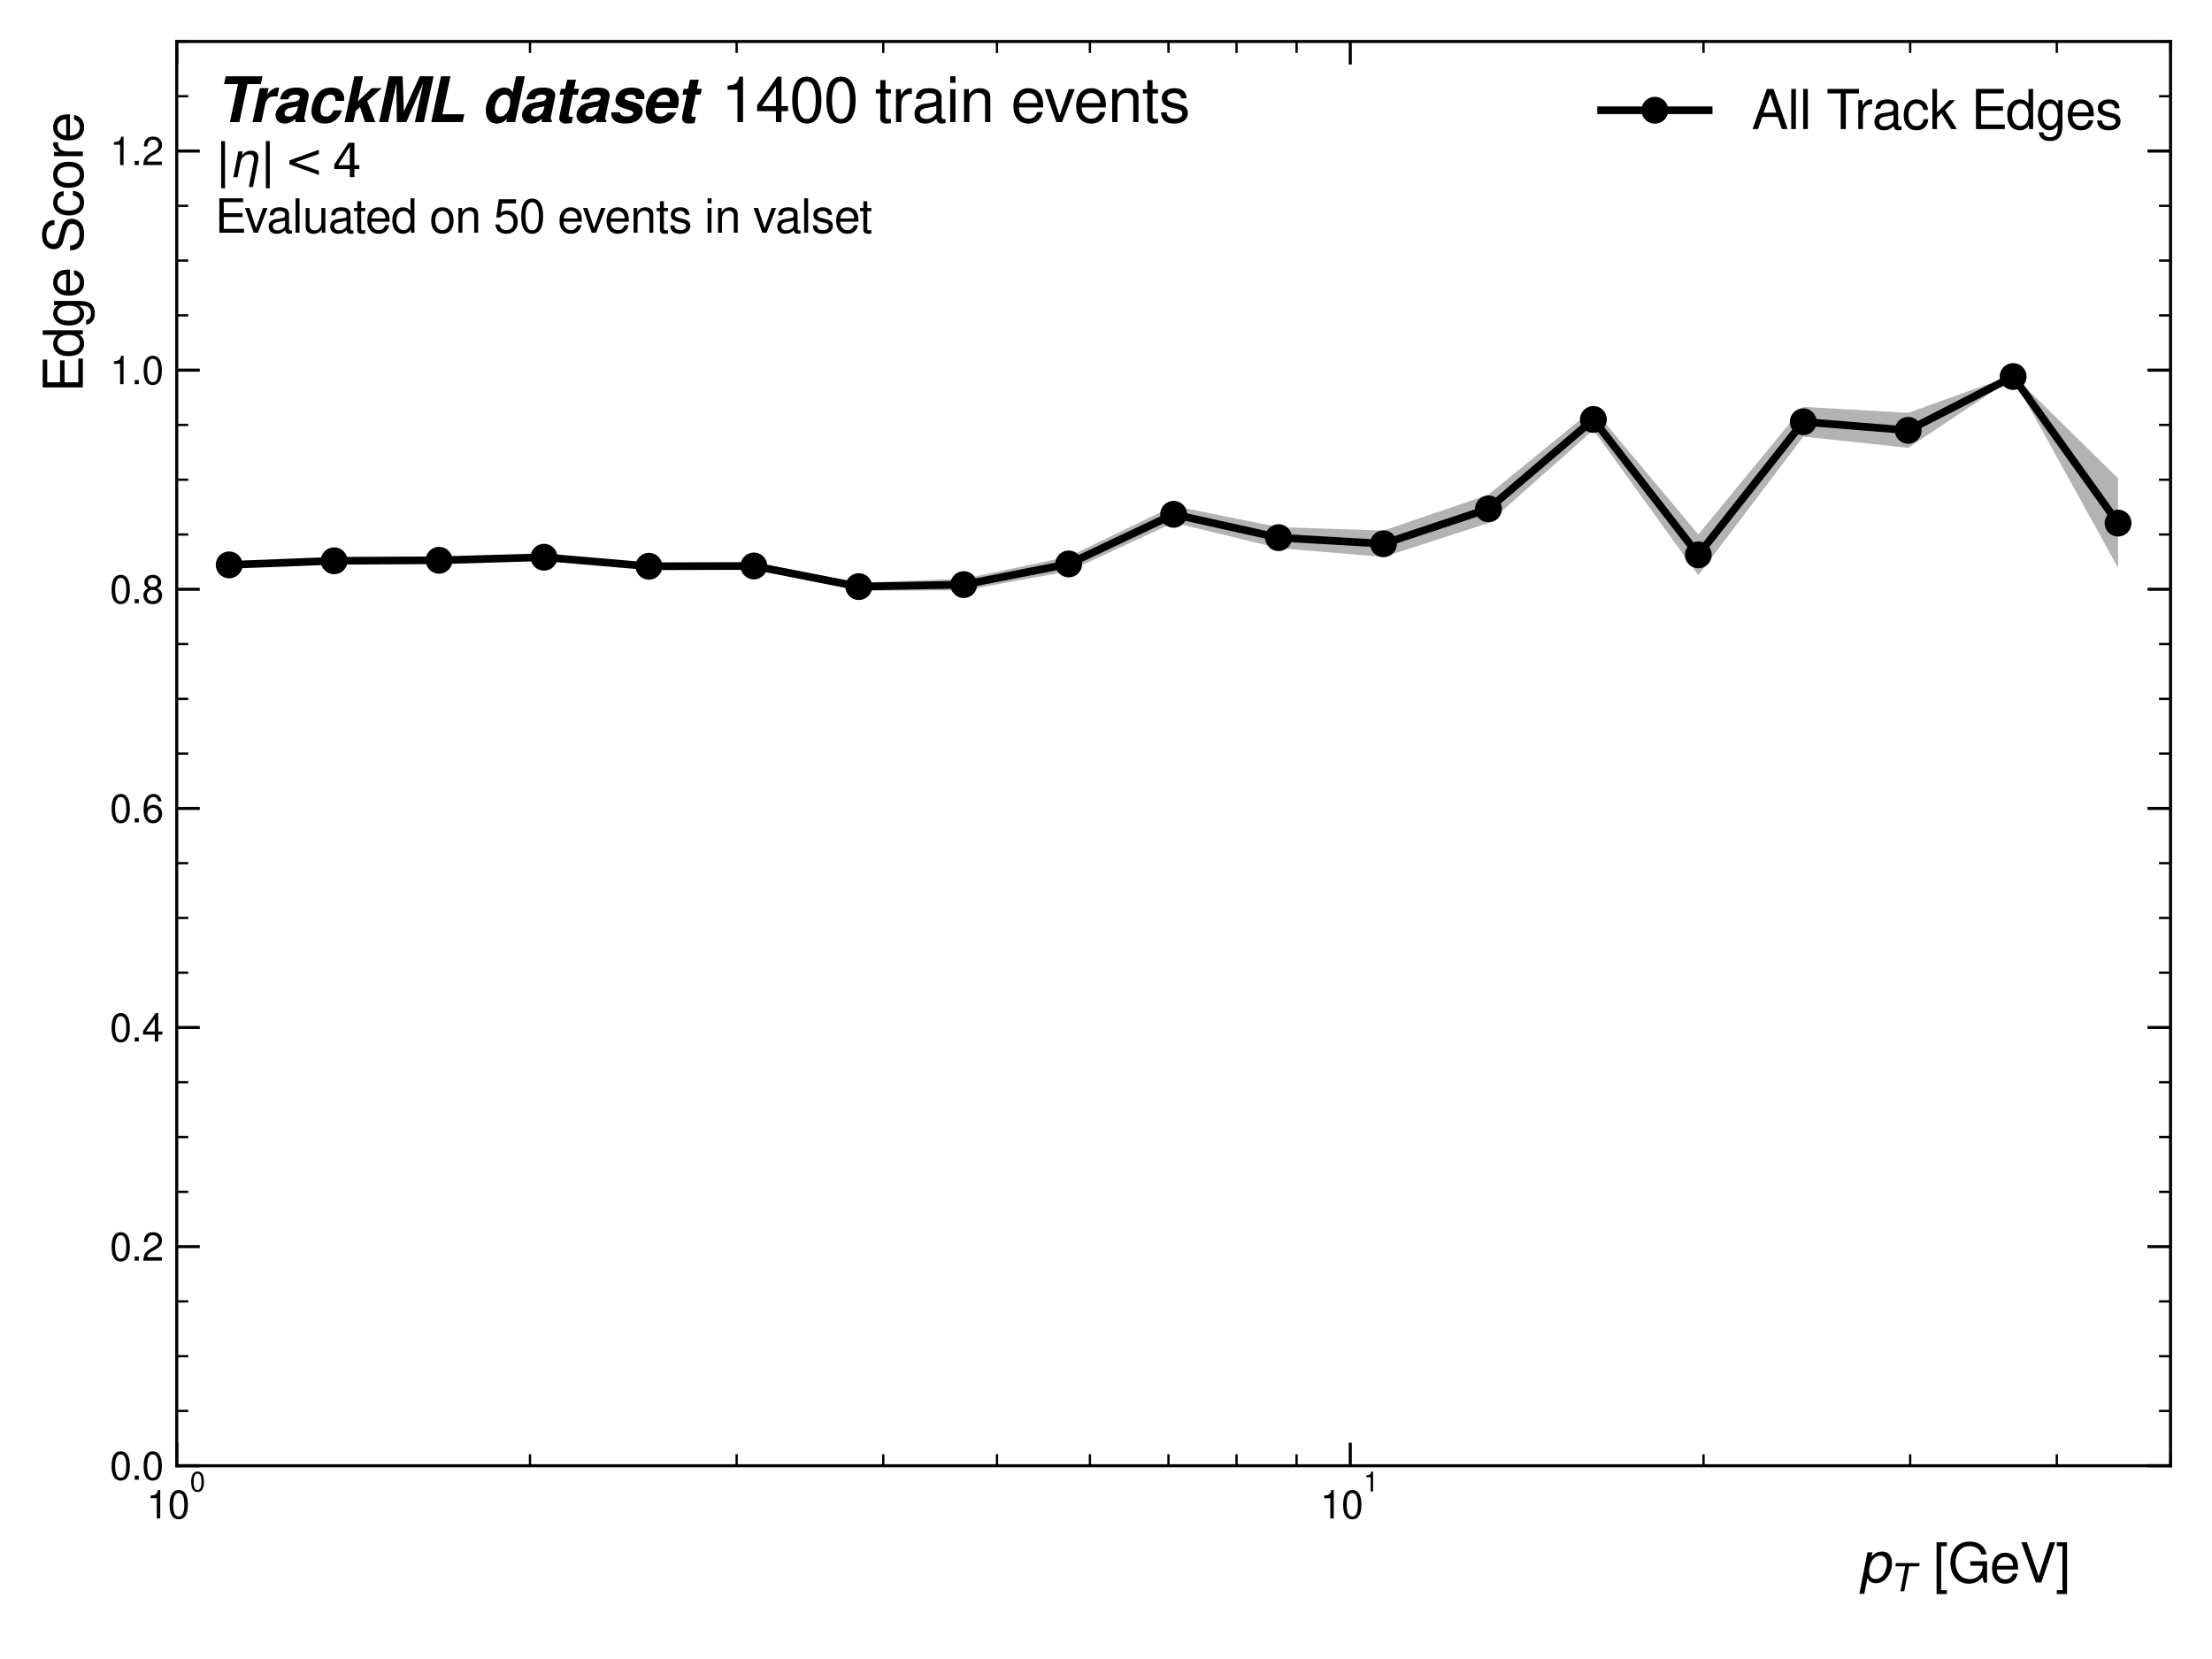 <?xml version="1.0" encoding="utf-8" standalone="no"?>
<!DOCTYPE svg PUBLIC "-//W3C//DTD SVG 1.1//EN"
  "http://www.w3.org/Graphics/SVG/1.1/DTD/svg11.dtd">
<svg xmlns:xlink="http://www.w3.org/1999/xlink" width="576pt" height="432pt" viewBox="0 0 576 432" xmlns="http://www.w3.org/2000/svg" version="1.1">
 <defs>
  <style type="text/css">*{stroke-linejoin: round; stroke-linecap: butt}</style>
 </defs>
 <g id="figure_1">
  <g id="patch_1">
   <path d="M 0 432 
L 576 432 
L 576 0 
L 0 0 
z
" style="fill: #ffffff"/>
  </g>
  <g id="axes_1">
   <g id="patch_2">
    <path d="M 46.02 381.674 
L 565.2 381.674 
L 565.2 10.8 
L 46.02 10.8 
z
" style="fill: #ffffff"/>
   </g>
   <g id="FillBetweenPolyCollection_1">
    <path d="M 59.683 146.854 
L 59.683 147.331 
L 87.008 146.305 
L 114.333 146.225 
L 141.658 145.506 
L 168.984 147.985 
L 196.309 148.112 
L 223.634 153.798 
L 250.959 153.74 
L 278.285 148.762 
L 305.61 136.097 
L 332.935 142.734 
L 360.261 145.031 
L 387.586 136.212 
L 414.911 111.943 
L 442.236 149.799 
L 469.562 113.704 
L 496.887 116.609 
L 524.212 98.422 
L 551.537 147.853 
L 551.537 124.573 
L 551.537 124.573 
L 524.212 97.676 
L 496.887 107.504 
L 469.562 105.948 
L 442.236 139.168 
L 414.911 106.497 
L 387.586 128.818 
L 360.261 138.155 
L 332.935 137.268 
L 305.61 131.753 
L 278.285 144.94 
L 250.959 150.723 
L 223.634 151.706 
L 196.309 146.646 
L 168.984 146.915 
L 141.658 144.695 
L 114.333 145.565 
L 87.008 145.752 
L 59.683 146.854 
z
" clip-path="url(#p85bb25fd66)" style="fill-opacity: 0.3"/>
   </g>
   <g id="matplotlib.axis_1">
    <g id="xtick_1">
     <g id="line2d_1">
      <defs>
       <path id="m23b8f84f0e" d="M 0 0 
L 0 -6 
" style="stroke: #000000; stroke-width: 0.8"/>
      </defs>
      <g>
       <use xlink:href="#m23b8f84f0e" x="46.02" y="381.674" style="stroke: #000000; stroke-width: 0.8"/>
      </g>
     </g>
     <g id="line2d_2">
      <defs>
       <path id="m029e69d553" d="M 0 0 
L 0 6 
" style="stroke: #000000; stroke-width: 0.8"/>
      </defs>
      <g>
       <use xlink:href="#m029e69d553" x="46.02" y="10.8" style="stroke: #000000; stroke-width: 0.8"/>
      </g>
     </g>
     <g id="text_1">
      <!-- $\mathdefault{10^{0}}$ -->
      <g transform="translate(38.17 395.496) scale(0.1 -0.1)">
       <defs>
        <path id="NimbusSans-Regular-31" d="M 1659 3297 
L 653 3297 
L 653 3706 
Q 1078 3769 1242 3816 
Q 1406 3863 1519 3956 
Q 1706 4113 1850 4628 
L 2222 4628 
L 2222 0 
L 1659 0 
L 1659 3297 
z
" transform="scale(0.016)"/>
        <path id="NimbusSans-Regular-30" d="M 1756 4628 
Q 2191 4628 2528 4388 
Q 3244 3878 3244 2203 
Q 3244 975 2800 359 
Q 2628 122 2353 -12 
Q 2078 -147 1759 -147 
Q 1328 -147 991 94 
Q 275 600 275 2241 
Q 275 3516 719 4122 
Q 909 4381 1213 4516 
Q 1469 4628 1756 4628 
z
M 1759 4128 
Q 850 4128 850 2238 
Q 850 322 1747 322 
Q 2213 322 2425 756 
Q 2669 1263 2669 2256 
Q 2669 4128 1759 4128 
z
" transform="scale(0.016)"/>
       </defs>
       <use xlink:href="#NimbusSans-Regular-31" transform="translate(0 0.966)"/>
       <use xlink:href="#NimbusSans-Regular-30" transform="translate(55.615 0.966)"/>
       <use xlink:href="#NimbusSans-Regular-30" transform="translate(112.991 71.381) scale(0.7)"/>
      </g>
     </g>
    </g>
    <g id="xtick_2">
     <g id="line2d_3">
      <g>
       <use xlink:href="#m23b8f84f0e" x="351.605" y="381.674" style="stroke: #000000; stroke-width: 0.8"/>
      </g>
     </g>
     <g id="line2d_4">
      <g>
       <use xlink:href="#m029e69d553" x="351.605" y="10.8" style="stroke: #000000; stroke-width: 0.8"/>
      </g>
     </g>
     <g id="text_2">
      <!-- $\mathdefault{10^{1}}$ -->
      <g transform="translate(343.755 395.496) scale(0.1 -0.1)">
       <use xlink:href="#NimbusSans-Regular-31" transform="translate(0 0.966)"/>
       <use xlink:href="#NimbusSans-Regular-30" transform="translate(55.615 0.966)"/>
       <use xlink:href="#NimbusSans-Regular-31" transform="translate(112.991 71.381) scale(0.7)"/>
      </g>
     </g>
    </g>
    <g id="xtick_3">
     <g id="line2d_5">
      <defs>
       <path id="mb025464b5d" d="M 0 0 
L 0 -3 
" style="stroke: #000000; stroke-width: 0.6"/>
      </defs>
      <g>
       <use xlink:href="#mb025464b5d" x="138.01" y="381.674" style="stroke: #000000; stroke-width: 0.6"/>
      </g>
     </g>
     <g id="line2d_6">
      <defs>
       <path id="m6b67bcbb2d" d="M 0 0 
L 0 3 
" style="stroke: #000000; stroke-width: 0.6"/>
      </defs>
      <g>
       <use xlink:href="#m6b67bcbb2d" x="138.01" y="10.8" style="stroke: #000000; stroke-width: 0.6"/>
      </g>
     </g>
    </g>
    <g id="xtick_4">
     <g id="line2d_7">
      <g>
       <use xlink:href="#mb025464b5d" x="191.821" y="381.674" style="stroke: #000000; stroke-width: 0.6"/>
      </g>
     </g>
     <g id="line2d_8">
      <g>
       <use xlink:href="#m6b67bcbb2d" x="191.821" y="10.8" style="stroke: #000000; stroke-width: 0.6"/>
      </g>
     </g>
    </g>
    <g id="xtick_5">
     <g id="line2d_9">
      <g>
       <use xlink:href="#mb025464b5d" x="230.001" y="381.674" style="stroke: #000000; stroke-width: 0.6"/>
      </g>
     </g>
     <g id="line2d_10">
      <g>
       <use xlink:href="#m6b67bcbb2d" x="230.001" y="10.8" style="stroke: #000000; stroke-width: 0.6"/>
      </g>
     </g>
    </g>
    <g id="xtick_6">
     <g id="line2d_11">
      <g>
       <use xlink:href="#mb025464b5d" x="259.615" y="381.674" style="stroke: #000000; stroke-width: 0.6"/>
      </g>
     </g>
     <g id="line2d_12">
      <g>
       <use xlink:href="#m6b67bcbb2d" x="259.615" y="10.8" style="stroke: #000000; stroke-width: 0.6"/>
      </g>
     </g>
    </g>
    <g id="xtick_7">
     <g id="line2d_13">
      <g>
       <use xlink:href="#mb025464b5d" x="283.811" y="381.674" style="stroke: #000000; stroke-width: 0.6"/>
      </g>
     </g>
     <g id="line2d_14">
      <g>
       <use xlink:href="#m6b67bcbb2d" x="283.811" y="10.8" style="stroke: #000000; stroke-width: 0.6"/>
      </g>
     </g>
    </g>
    <g id="xtick_8">
     <g id="line2d_15">
      <g>
       <use xlink:href="#mb025464b5d" x="304.269" y="381.674" style="stroke: #000000; stroke-width: 0.6"/>
      </g>
     </g>
     <g id="line2d_16">
      <g>
       <use xlink:href="#m6b67bcbb2d" x="304.269" y="10.8" style="stroke: #000000; stroke-width: 0.6"/>
      </g>
     </g>
    </g>
    <g id="xtick_9">
     <g id="line2d_17">
      <g>
       <use xlink:href="#mb025464b5d" x="321.991" y="381.674" style="stroke: #000000; stroke-width: 0.6"/>
      </g>
     </g>
     <g id="line2d_18">
      <g>
       <use xlink:href="#m6b67bcbb2d" x="321.991" y="10.8" style="stroke: #000000; stroke-width: 0.6"/>
      </g>
     </g>
    </g>
    <g id="xtick_10">
     <g id="line2d_19">
      <g>
       <use xlink:href="#mb025464b5d" x="337.622" y="381.674" style="stroke: #000000; stroke-width: 0.6"/>
      </g>
     </g>
     <g id="line2d_20">
      <g>
       <use xlink:href="#m6b67bcbb2d" x="337.622" y="10.8" style="stroke: #000000; stroke-width: 0.6"/>
      </g>
     </g>
    </g>
    <g id="xtick_11">
     <g id="line2d_21">
      <g>
       <use xlink:href="#mb025464b5d" x="443.595" y="381.674" style="stroke: #000000; stroke-width: 0.6"/>
      </g>
     </g>
     <g id="line2d_22">
      <g>
       <use xlink:href="#m6b67bcbb2d" x="443.595" y="10.8" style="stroke: #000000; stroke-width: 0.6"/>
      </g>
     </g>
    </g>
    <g id="xtick_12">
     <g id="line2d_23">
      <g>
       <use xlink:href="#mb025464b5d" x="497.406" y="381.674" style="stroke: #000000; stroke-width: 0.6"/>
      </g>
     </g>
     <g id="line2d_24">
      <g>
       <use xlink:href="#m6b67bcbb2d" x="497.406" y="10.8" style="stroke: #000000; stroke-width: 0.6"/>
      </g>
     </g>
    </g>
    <g id="xtick_13">
     <g id="line2d_25">
      <g>
       <use xlink:href="#mb025464b5d" x="535.586" y="381.674" style="stroke: #000000; stroke-width: 0.6"/>
      </g>
     </g>
     <g id="line2d_26">
      <g>
       <use xlink:href="#m6b67bcbb2d" x="535.586" y="10.8" style="stroke: #000000; stroke-width: 0.6"/>
      </g>
     </g>
    </g>
    <g id="xtick_14">
     <g id="line2d_27">
      <g>
       <use xlink:href="#mb025464b5d" x="565.2" y="381.674" style="stroke: #000000; stroke-width: 0.6"/>
      </g>
     </g>
     <g id="line2d_28">
      <g>
       <use xlink:href="#m6b67bcbb2d" x="565.2" y="10.8" style="stroke: #000000; stroke-width: 0.6"/>
      </g>
     </g>
    </g>
    <g id="text_3">
     <!-- $p_T$ [GeV] -->
     <g transform="translate(484.221 412.174) scale(0.14 -0.14)">
      <defs>
       <path id="DejaVuSans-Oblique-70" d="M 3175 2156 
Q 3175 2616 2975 2859 
Q 2775 3103 2400 3103 
Q 2144 3103 1911 2972 
Q 1678 2841 1497 2591 
Q 1319 2344 1212 1994 
Q 1106 1644 1106 1300 
Q 1106 863 1306 627 
Q 1506 391 1875 391 
Q 2147 391 2380 519 
Q 2613 647 2778 891 
Q 2956 1147 3065 1494 
Q 3175 1841 3175 2156 
z
M 1394 2969 
Q 1625 3272 1939 3428 
Q 2253 3584 2638 3584 
Q 3175 3584 3472 3232 
Q 3769 2881 3769 2247 
Q 3769 1728 3584 1258 
Q 3400 788 3053 416 
Q 2822 169 2531 39 
Q 2241 -91 1919 -91 
Q 1547 -91 1294 64 
Q 1041 219 916 525 
L 556 -1331 
L -19 -1331 
L 922 3500 
L 1497 3500 
L 1394 2969 
z
" transform="scale(0.016)"/>
       <path id="DejaVuSans-Oblique-54" d="M 378 4666 
L 4325 4666 
L 4225 4134 
L 2559 4134 
L 1759 0 
L 1125 0 
L 1925 4134 
L 275 4134 
L 378 4666 
z
" transform="scale(0.016)"/>
       <path id="NimbusSans-Regular-20" transform="scale(0.016)"/>
       <path id="NimbusSans-Regular-5b" d="M 1600 4666 
L 1600 4206 
L 941 4206 
L 941 -897 
L 1600 -897 
L 1600 -1356 
L 409 -1356 
L 409 4666 
L 1600 4666 
z
" transform="scale(0.016)"/>
       <path id="NimbusSans-Regular-47" d="M 4538 2463 
L 4538 -25 
L 4163 -25 
L 4013 594 
Q 3344 -147 2419 -147 
Q 1547 -147 963 434 
Q 616 781 444 1284 
Q 281 1766 281 2288 
Q 281 3172 697 3809 
Q 1303 4744 2522 4744 
Q 3531 4744 4078 4119 
Q 4381 3769 4475 3250 
L 3866 3250 
Q 3781 3641 3500 3884 
Q 3116 4219 2513 4219 
Q 1828 4219 1394 3775 
Q 1153 3528 1025 3175 
Q 875 2769 875 2319 
Q 875 1703 1122 1209 
Q 1356 744 1797 538 
Q 2138 378 2544 378 
Q 3200 378 3606 794 
Q 4013 1206 4013 1813 
L 4013 1938 
L 2591 1938 
L 2591 2463 
L 4538 2463 
z
" transform="scale(0.016)"/>
       <path id="NimbusSans-Regular-65" d="M 3284 1497 
L 813 1497 
Q 819 1044 991 781 
Q 1275 347 1797 347 
Q 2450 347 2678 1019 
L 3216 1019 
Q 3141 616 2900 325 
Q 2506 -147 1781 -147 
Q 1069 -147 653 341 
Q 256 809 256 1628 
Q 256 2491 694 2978 
Q 1119 3450 1791 3450 
Q 2341 3450 2741 3131 
Q 3044 2888 3164 2523 
Q 3284 2159 3284 1497 
z
M 2709 1931 
Q 2709 2178 2631 2372 
Q 2516 2650 2295 2803 
Q 2075 2956 1784 2956 
Q 1259 2956 994 2503 
Q 850 2259 828 1931 
L 2709 1931 
z
" transform="scale(0.016)"/>
       <path id="NimbusSans-Regular-56" d="M 2509 0 
L 1866 0 
L 191 4666 
L 831 4666 
L 2203 713 
L 3494 4666 
L 4128 4666 
L 2509 0 
z
" transform="scale(0.016)"/>
       <path id="NimbusSans-Regular-5d" d="M 147 -1356 
L 147 -897 
L 806 -897 
L 806 4206 
L 147 4206 
L 147 4666 
L 1338 4666 
L 1338 -1356 
L 147 -1356 
z
" transform="scale(0.016)"/>
      </defs>
      <use xlink:href="#DejaVuSans-Oblique-70" transform="translate(0 0.875)"/>
      <use xlink:href="#DejaVuSans-Oblique-54" transform="translate(63.477 -15.531) scale(0.7)"/>
      <use xlink:href="#NimbusSans-Regular-20" transform="translate(108.97 0.875)"/>
      <use xlink:href="#NimbusSans-Regular-5b" transform="translate(136.753 0.875)"/>
      <use xlink:href="#NimbusSans-Regular-47" transform="translate(164.536 0.875)"/>
      <use xlink:href="#NimbusSans-Regular-65" transform="translate(242.319 0.875)"/>
      <use xlink:href="#NimbusSans-Regular-56" transform="translate(297.935 0.875)"/>
      <use xlink:href="#NimbusSans-Regular-5d" transform="translate(364.509 0.875)"/>
     </g>
    </g>
   </g>
   <g id="matplotlib.axis_2">
    <g id="ytick_1">
     <g id="line2d_29">
      <defs>
       <path id="m4191e7a979" d="M 0 0 
L 6 0 
" style="stroke: #000000; stroke-width: 0.8"/>
      </defs>
      <g>
       <use xlink:href="#m4191e7a979" x="46.02" y="381.674" style="stroke: #000000; stroke-width: 0.8"/>
      </g>
     </g>
     <g id="line2d_30">
      <defs>
       <path id="m9d419d3ad5" d="M 0 0 
L -6 0 
" style="stroke: #000000; stroke-width: 0.8"/>
      </defs>
      <g>
       <use xlink:href="#m9d419d3ad5" x="565.2" y="381.674" style="stroke: #000000; stroke-width: 0.8"/>
      </g>
     </g>
     <g id="text_4">
      <!-- 0.0 -->
      <g transform="translate(28.62 385.32) scale(0.1 -0.1)">
       <defs>
        <path id="NimbusSans-Regular-2e" d="M 1222 666 
L 1222 0 
L 556 0 
L 556 666 
L 1222 666 
z
" transform="scale(0.016)"/>
       </defs>
       <use xlink:href="#NimbusSans-Regular-30"/>
       <use xlink:href="#NimbusSans-Regular-2e" transform="translate(55.615 0)"/>
       <use xlink:href="#NimbusSans-Regular-30" transform="translate(83.398 0)"/>
      </g>
     </g>
    </g>
    <g id="ytick_2">
     <g id="line2d_31">
      <g>
       <use xlink:href="#m4191e7a979" x="46.02" y="324.617" style="stroke: #000000; stroke-width: 0.8"/>
      </g>
     </g>
     <g id="line2d_32">
      <g>
       <use xlink:href="#m9d419d3ad5" x="565.2" y="324.617" style="stroke: #000000; stroke-width: 0.8"/>
      </g>
     </g>
     <g id="text_5">
      <!-- 0.2 -->
      <g transform="translate(28.62 328.262) scale(0.1 -0.1)">
       <defs>
        <path id="NimbusSans-Regular-32" d="M 3241 559 
L 3241 3 
L 219 3 
Q 263 719 466 1088 
Q 609 1341 843 1550 
Q 1078 1759 1491 1997 
L 2084 2341 
Q 2697 2697 2697 3263 
Q 2697 3650 2425 3900 
Q 2169 4134 1800 4134 
Q 1544 4134 1336 4014 
Q 1128 3894 1019 3681 
Q 909 3466 884 3025 
L 322 3025 
Q 341 3684 563 4025 
Q 950 4628 1819 4628 
Q 2453 4628 2847 4266 
Q 3272 3875 3272 3275 
Q 3272 2413 2316 1881 
L 1675 1525 
Q 1284 1309 1092 1081 
Q 900 853 856 559 
L 3241 559 
z
" transform="scale(0.016)"/>
       </defs>
       <use xlink:href="#NimbusSans-Regular-30"/>
       <use xlink:href="#NimbusSans-Regular-2e" transform="translate(55.615 0)"/>
       <use xlink:href="#NimbusSans-Regular-32" transform="translate(83.398 0)"/>
      </g>
     </g>
    </g>
    <g id="ytick_3">
     <g id="line2d_33">
      <g>
       <use xlink:href="#m4191e7a979" x="46.02" y="267.559" style="stroke: #000000; stroke-width: 0.8"/>
      </g>
     </g>
     <g id="line2d_34">
      <g>
       <use xlink:href="#m9d419d3ad5" x="565.2" y="267.559" style="stroke: #000000; stroke-width: 0.8"/>
      </g>
     </g>
     <g id="text_6">
      <!-- 0.4 -->
      <g transform="translate(28.62 271.205) scale(0.1 -0.1)">
       <defs>
        <path id="NimbusSans-Regular-34" d="M 2094 1119 
L 178 1119 
L 178 1716 
L 2238 4628 
L 2656 4628 
L 2656 1625 
L 3328 1625 
L 3328 1119 
L 2656 1119 
L 2656 0 
L 2094 0 
L 2094 1119 
z
M 2094 1625 
L 2094 3666 
L 672 1625 
L 2094 1625 
z
" transform="scale(0.016)"/>
       </defs>
       <use xlink:href="#NimbusSans-Regular-30"/>
       <use xlink:href="#NimbusSans-Regular-2e" transform="translate(55.615 0)"/>
       <use xlink:href="#NimbusSans-Regular-34" transform="translate(83.398 0)"/>
      </g>
     </g>
    </g>
    <g id="ytick_4">
     <g id="line2d_35">
      <g>
       <use xlink:href="#m4191e7a979" x="46.02" y="210.502" style="stroke: #000000; stroke-width: 0.8"/>
      </g>
     </g>
     <g id="line2d_36">
      <g>
       <use xlink:href="#m9d419d3ad5" x="565.2" y="210.502" style="stroke: #000000; stroke-width: 0.8"/>
      </g>
     </g>
     <g id="text_7">
      <!-- 0.6 -->
      <g transform="translate(28.62 214.147) scale(0.1 -0.1)">
       <defs>
        <path id="NimbusSans-Regular-36" d="M 3191 3425 
L 2625 3425 
Q 2569 3716 2419 3884 
Q 2200 4128 1863 4128 
Q 1375 4128 1114 3668 
Q 853 3209 850 2350 
Q 1219 2859 1894 2859 
Q 2478 2859 2853 2494 
Q 3034 2316 3147 2066 
Q 3284 1753 3284 1403 
Q 3284 778 2913 341 
Q 2497 -147 1800 -147 
Q 1038 -147 656 428 
Q 416 794 344 1231 
Q 275 1641 275 2109 
Q 275 2741 373 3184 
Q 472 3628 684 3966 
Q 888 4281 1219 4459 
Q 1528 4628 1900 4628 
Q 2419 4628 2761 4309 
Q 3103 3991 3191 3425 
z
M 1822 2359 
Q 1388 2359 1119 2066 
Q 881 1800 881 1388 
Q 881 953 1128 666 
Q 1400 353 1806 353 
Q 2009 353 2195 443 
Q 2381 534 2500 694 
Q 2706 963 2706 1356 
Q 2706 1759 2516 2031 
Q 2284 2359 1822 2359 
z
" transform="scale(0.016)"/>
       </defs>
       <use xlink:href="#NimbusSans-Regular-30"/>
       <use xlink:href="#NimbusSans-Regular-2e" transform="translate(55.615 0)"/>
       <use xlink:href="#NimbusSans-Regular-36" transform="translate(83.398 0)"/>
      </g>
     </g>
    </g>
    <g id="ytick_5">
     <g id="line2d_37">
      <g>
       <use xlink:href="#m4191e7a979" x="46.02" y="153.444" style="stroke: #000000; stroke-width: 0.8"/>
      </g>
     </g>
     <g id="line2d_38">
      <g>
       <use xlink:href="#m9d419d3ad5" x="565.2" y="153.444" style="stroke: #000000; stroke-width: 0.8"/>
      </g>
     </g>
     <g id="text_8">
      <!-- 0.8 -->
      <g transform="translate(28.62 157.089) scale(0.1 -0.1)">
       <defs>
        <path id="NimbusSans-Regular-38" d="M 2506 2434 
Q 3284 2050 3284 1284 
Q 3284 694 2909 300 
Q 2488 -147 1759 -147 
Q 1034 -147 613 300 
Q 238 694 238 1284 
Q 238 2050 1016 2434 
Q 722 2619 606 2756 
Q 397 3006 397 3397 
Q 397 3938 784 4291 
Q 1153 4628 1763 4628 
Q 2369 4628 2738 4291 
Q 3125 3938 3125 3394 
Q 3125 3066 2992 2859 
Q 2859 2653 2506 2434 
z
M 1759 4128 
Q 1397 4128 1184 3928 
Q 972 3725 972 3394 
Q 972 3063 1184 2859 
Q 1397 2659 1763 2659 
Q 2125 2659 2338 2859 
Q 2550 3063 2550 3381 
Q 2550 3728 2338 3928 
Q 2122 4128 1759 4128 
z
M 1763 2184 
Q 1350 2184 1088 1941 
Q 813 1688 813 1269 
Q 813 850 1088 597 
Q 1347 353 1747 353 
Q 2175 353 2438 597 
Q 2709 850 2709 1272 
Q 2709 1694 2438 1941 
Q 2169 2184 1763 2184 
z
" transform="scale(0.016)"/>
       </defs>
       <use xlink:href="#NimbusSans-Regular-30"/>
       <use xlink:href="#NimbusSans-Regular-2e" transform="translate(55.615 0)"/>
       <use xlink:href="#NimbusSans-Regular-38" transform="translate(83.398 0)"/>
      </g>
     </g>
    </g>
    <g id="ytick_6">
     <g id="line2d_39">
      <g>
       <use xlink:href="#m4191e7a979" x="46.02" y="96.386" style="stroke: #000000; stroke-width: 0.8"/>
      </g>
     </g>
     <g id="line2d_40">
      <g>
       <use xlink:href="#m9d419d3ad5" x="565.2" y="96.386" style="stroke: #000000; stroke-width: 0.8"/>
      </g>
     </g>
     <g id="text_9">
      <!-- 1.0 -->
      <g transform="translate(28.62 100.032) scale(0.1 -0.1)">
       <use xlink:href="#NimbusSans-Regular-31"/>
       <use xlink:href="#NimbusSans-Regular-2e" transform="translate(55.615 0)"/>
       <use xlink:href="#NimbusSans-Regular-30" transform="translate(83.398 0)"/>
      </g>
     </g>
    </g>
    <g id="ytick_7">
     <g id="line2d_41">
      <g>
       <use xlink:href="#m4191e7a979" x="46.02" y="39.329" style="stroke: #000000; stroke-width: 0.8"/>
      </g>
     </g>
     <g id="line2d_42">
      <g>
       <use xlink:href="#m9d419d3ad5" x="565.2" y="39.329" style="stroke: #000000; stroke-width: 0.8"/>
      </g>
     </g>
     <g id="text_10">
      <!-- 1.2 -->
      <g transform="translate(28.62 42.974) scale(0.1 -0.1)">
       <use xlink:href="#NimbusSans-Regular-31"/>
       <use xlink:href="#NimbusSans-Regular-2e" transform="translate(55.615 0)"/>
       <use xlink:href="#NimbusSans-Regular-32" transform="translate(83.398 0)"/>
      </g>
     </g>
    </g>
    <g id="ytick_8">
     <g id="line2d_43">
      <defs>
       <path id="me435a36110" d="M 0 0 
L 3 0 
" style="stroke: #000000; stroke-width: 0.6"/>
      </defs>
      <g>
       <use xlink:href="#me435a36110" x="46.02" y="367.41" style="stroke: #000000; stroke-width: 0.6"/>
      </g>
     </g>
     <g id="line2d_44">
      <defs>
       <path id="me0f3315839" d="M 0 0 
L -3 0 
" style="stroke: #000000; stroke-width: 0.6"/>
      </defs>
      <g>
       <use xlink:href="#me0f3315839" x="565.2" y="367.41" style="stroke: #000000; stroke-width: 0.6"/>
      </g>
     </g>
    </g>
    <g id="ytick_9">
     <g id="line2d_45">
      <g>
       <use xlink:href="#me435a36110" x="46.02" y="353.146" style="stroke: #000000; stroke-width: 0.6"/>
      </g>
     </g>
     <g id="line2d_46">
      <g>
       <use xlink:href="#me0f3315839" x="565.2" y="353.146" style="stroke: #000000; stroke-width: 0.6"/>
      </g>
     </g>
    </g>
    <g id="ytick_10">
     <g id="line2d_47">
      <g>
       <use xlink:href="#me435a36110" x="46.02" y="338.881" style="stroke: #000000; stroke-width: 0.6"/>
      </g>
     </g>
     <g id="line2d_48">
      <g>
       <use xlink:href="#me0f3315839" x="565.2" y="338.881" style="stroke: #000000; stroke-width: 0.6"/>
      </g>
     </g>
    </g>
    <g id="ytick_11">
     <g id="line2d_49">
      <g>
       <use xlink:href="#me435a36110" x="46.02" y="310.352" style="stroke: #000000; stroke-width: 0.6"/>
      </g>
     </g>
     <g id="line2d_50">
      <g>
       <use xlink:href="#me0f3315839" x="565.2" y="310.352" style="stroke: #000000; stroke-width: 0.6"/>
      </g>
     </g>
    </g>
    <g id="ytick_12">
     <g id="line2d_51">
      <g>
       <use xlink:href="#me435a36110" x="46.02" y="296.088" style="stroke: #000000; stroke-width: 0.6"/>
      </g>
     </g>
     <g id="line2d_52">
      <g>
       <use xlink:href="#me0f3315839" x="565.2" y="296.088" style="stroke: #000000; stroke-width: 0.6"/>
      </g>
     </g>
    </g>
    <g id="ytick_13">
     <g id="line2d_53">
      <g>
       <use xlink:href="#me435a36110" x="46.02" y="281.824" style="stroke: #000000; stroke-width: 0.6"/>
      </g>
     </g>
     <g id="line2d_54">
      <g>
       <use xlink:href="#me0f3315839" x="565.2" y="281.824" style="stroke: #000000; stroke-width: 0.6"/>
      </g>
     </g>
    </g>
    <g id="ytick_14">
     <g id="line2d_55">
      <g>
       <use xlink:href="#me435a36110" x="46.02" y="253.295" style="stroke: #000000; stroke-width: 0.6"/>
      </g>
     </g>
     <g id="line2d_56">
      <g>
       <use xlink:href="#me0f3315839" x="565.2" y="253.295" style="stroke: #000000; stroke-width: 0.6"/>
      </g>
     </g>
    </g>
    <g id="ytick_15">
     <g id="line2d_57">
      <g>
       <use xlink:href="#me435a36110" x="46.02" y="239.03" style="stroke: #000000; stroke-width: 0.6"/>
      </g>
     </g>
     <g id="line2d_58">
      <g>
       <use xlink:href="#me0f3315839" x="565.2" y="239.03" style="stroke: #000000; stroke-width: 0.6"/>
      </g>
     </g>
    </g>
    <g id="ytick_16">
     <g id="line2d_59">
      <g>
       <use xlink:href="#me435a36110" x="46.02" y="224.766" style="stroke: #000000; stroke-width: 0.6"/>
      </g>
     </g>
     <g id="line2d_60">
      <g>
       <use xlink:href="#me0f3315839" x="565.2" y="224.766" style="stroke: #000000; stroke-width: 0.6"/>
      </g>
     </g>
    </g>
    <g id="ytick_17">
     <g id="line2d_61">
      <g>
       <use xlink:href="#me435a36110" x="46.02" y="196.237" style="stroke: #000000; stroke-width: 0.6"/>
      </g>
     </g>
     <g id="line2d_62">
      <g>
       <use xlink:href="#me0f3315839" x="565.2" y="196.237" style="stroke: #000000; stroke-width: 0.6"/>
      </g>
     </g>
    </g>
    <g id="ytick_18">
     <g id="line2d_63">
      <g>
       <use xlink:href="#me435a36110" x="46.02" y="181.973" style="stroke: #000000; stroke-width: 0.6"/>
      </g>
     </g>
     <g id="line2d_64">
      <g>
       <use xlink:href="#me0f3315839" x="565.2" y="181.973" style="stroke: #000000; stroke-width: 0.6"/>
      </g>
     </g>
    </g>
    <g id="ytick_19">
     <g id="line2d_65">
      <g>
       <use xlink:href="#me435a36110" x="46.02" y="167.708" style="stroke: #000000; stroke-width: 0.6"/>
      </g>
     </g>
     <g id="line2d_66">
      <g>
       <use xlink:href="#me0f3315839" x="565.2" y="167.708" style="stroke: #000000; stroke-width: 0.6"/>
      </g>
     </g>
    </g>
    <g id="ytick_20">
     <g id="line2d_67">
      <g>
       <use xlink:href="#me435a36110" x="46.02" y="139.18" style="stroke: #000000; stroke-width: 0.6"/>
      </g>
     </g>
     <g id="line2d_68">
      <g>
       <use xlink:href="#me0f3315839" x="565.2" y="139.18" style="stroke: #000000; stroke-width: 0.6"/>
      </g>
     </g>
    </g>
    <g id="ytick_21">
     <g id="line2d_69">
      <g>
       <use xlink:href="#me435a36110" x="46.02" y="124.915" style="stroke: #000000; stroke-width: 0.6"/>
      </g>
     </g>
     <g id="line2d_70">
      <g>
       <use xlink:href="#me0f3315839" x="565.2" y="124.915" style="stroke: #000000; stroke-width: 0.6"/>
      </g>
     </g>
    </g>
    <g id="ytick_22">
     <g id="line2d_71">
      <g>
       <use xlink:href="#me435a36110" x="46.02" y="110.651" style="stroke: #000000; stroke-width: 0.6"/>
      </g>
     </g>
     <g id="line2d_72">
      <g>
       <use xlink:href="#me0f3315839" x="565.2" y="110.651" style="stroke: #000000; stroke-width: 0.6"/>
      </g>
     </g>
    </g>
    <g id="ytick_23">
     <g id="line2d_73">
      <g>
       <use xlink:href="#me435a36110" x="46.02" y="82.122" style="stroke: #000000; stroke-width: 0.6"/>
      </g>
     </g>
     <g id="line2d_74">
      <g>
       <use xlink:href="#me0f3315839" x="565.2" y="82.122" style="stroke: #000000; stroke-width: 0.6"/>
      </g>
     </g>
    </g>
    <g id="ytick_24">
     <g id="line2d_75">
      <g>
       <use xlink:href="#me435a36110" x="46.02" y="67.858" style="stroke: #000000; stroke-width: 0.6"/>
      </g>
     </g>
     <g id="line2d_76">
      <g>
       <use xlink:href="#me0f3315839" x="565.2" y="67.858" style="stroke: #000000; stroke-width: 0.6"/>
      </g>
     </g>
    </g>
    <g id="ytick_25">
     <g id="line2d_77">
      <g>
       <use xlink:href="#me435a36110" x="46.02" y="53.593" style="stroke: #000000; stroke-width: 0.6"/>
      </g>
     </g>
     <g id="line2d_78">
      <g>
       <use xlink:href="#me0f3315839" x="565.2" y="53.593" style="stroke: #000000; stroke-width: 0.6"/>
      </g>
     </g>
    </g>
    <g id="ytick_26">
     <g id="line2d_79">
      <g>
       <use xlink:href="#me435a36110" x="46.02" y="25.064" style="stroke: #000000; stroke-width: 0.6"/>
      </g>
     </g>
     <g id="line2d_80">
      <g>
       <use xlink:href="#me0f3315839" x="565.2" y="25.064" style="stroke: #000000; stroke-width: 0.6"/>
      </g>
     </g>
    </g>
    <g id="ytick_27">
     <g id="line2d_81">
      <g>
       <use xlink:href="#me435a36110" x="46.02" y="10.8" style="stroke: #000000; stroke-width: 0.6"/>
      </g>
     </g>
     <g id="line2d_82">
      <g>
       <use xlink:href="#me0f3315839" x="565.2" y="10.8" style="stroke: #000000; stroke-width: 0.6"/>
      </g>
     </g>
    </g>
    <g id="text_11">
     <!-- Edge Score -->
     <g transform="translate(21.571 102.166) rotate(-90) scale(0.14 -0.14)">
      <defs>
       <path id="NimbusSans-Regular-45" d="M 1169 2125 
L 1169 525 
L 3922 525 
L 3922 0 
L 575 0 
L 575 4666 
L 3806 4666 
L 3806 4141 
L 1169 4141 
L 1169 2650 
L 3713 2650 
L 3713 2125 
L 1169 2125 
z
" transform="scale(0.016)"/>
       <path id="NimbusSans-Regular-64" d="M 3169 4666 
L 3169 0 
L 2694 0 
L 2694 441 
Q 2291 -147 1625 -147 
Q 1191 -147 844 78 
Q 447 334 278 884 
Q 166 1244 166 1688 
Q 166 2538 603 3022 
Q 994 3450 1606 3450 
Q 2291 3450 2638 2934 
L 2638 4666 
L 3169 4666 
z
M 1697 2950 
Q 1388 2950 1144 2753 
Q 722 2416 722 1653 
Q 722 1103 963 744 
Q 1228 353 1700 353 
Q 2166 353 2409 744 
Q 2638 1109 2638 1634 
Q 2638 2203 2409 2559 
Q 2159 2950 1697 2950 
z
" transform="scale(0.016)"/>
       <path id="NimbusSans-Regular-67" d="M 2588 3353 
L 3081 3353 
L 3081 547 
Q 3081 -156 2966 -516 
Q 2688 -1394 1609 -1394 
Q 919 -1394 556 -956 
Q 363 -722 331 -384 
L 878 -384 
Q 913 -644 1050 -766 
Q 1253 -947 1619 -947 
Q 2122 -947 2330 -669 
Q 2538 -391 2538 284 
L 2538 456 
Q 2378 216 2238 100 
Q 1944 -150 1563 -150 
Q 1031 -150 647 303 
Q 225 797 225 1616 
Q 225 2494 678 3016 
Q 1053 3450 1603 3450 
Q 1919 3450 2153 3311 
Q 2388 3172 2588 2866 
L 2588 3353 
z
M 1650 2956 
Q 1197 2956 981 2566 
Q 781 2203 781 1650 
Q 781 1100 981 738 
Q 1197 347 1650 347 
Q 2122 347 2341 738 
Q 2538 1091 2538 1634 
Q 2538 2219 2341 2566 
Q 2116 2956 1650 2956 
z
" transform="scale(0.016)"/>
       <path id="NimbusSans-Regular-53" d="M 3816 3297 
L 3253 3297 
Q 3244 3700 3016 3931 
Q 2706 4244 2084 4244 
Q 1609 4244 1331 4031 
Q 1041 3809 1041 3456 
Q 1041 3188 1214 3033 
Q 1388 2878 1813 2766 
L 2978 2450 
Q 3459 2322 3709 2028 
Q 3975 1716 3975 1281 
Q 3975 872 3731 509 
Q 3294 -147 2153 -147 
Q 1066 -147 578 519 
Q 319 878 306 1484 
L 869 1484 
Q 866 1063 1113 772 
Q 1444 378 2188 378 
Q 2763 378 3047 575 
Q 3197 681 3287 857 
Q 3378 1034 3378 1222 
Q 3378 1497 3172 1680 
Q 2966 1863 2522 1978 
L 1359 2281 
Q 447 2522 447 3375 
Q 447 3988 872 4359 
Q 1306 4744 2103 4744 
Q 3122 4744 3563 4141 
Q 3816 3794 3816 3381 
Q 3816 3353 3816 3297 
z
" transform="scale(0.016)"/>
       <path id="NimbusSans-Regular-63" d="M 3013 2228 
L 2475 2228 
Q 2438 2525 2281 2709 
Q 2069 2956 1684 2956 
Q 1269 2956 1034 2650 
Q 753 2288 753 1619 
Q 753 1013 1016 669 
Q 1263 347 1694 347 
Q 2378 347 2513 1153 
L 3050 1153 
Q 3016 694 2803 384 
Q 2441 -147 1681 -147 
Q 1053 -147 672 253 
Q 197 744 197 1619 
Q 197 2463 616 2969 
Q 1016 3450 1691 3450 
Q 2106 3450 2431 3266 
Q 2822 3044 2950 2606 
Q 2994 2453 3013 2228 
z
" transform="scale(0.016)"/>
       <path id="NimbusSans-Regular-6f" d="M 1744 3450 
Q 2481 3450 2888 2947 
Q 3266 2475 3266 1628 
Q 3266 834 2888 356 
Q 2484 -147 1747 -147 
Q 1013 -147 613 356 
Q 231 834 231 1653 
Q 231 2472 613 2947 
Q 1016 3450 1744 3450 
z
M 1747 2956 
Q 1406 2956 1153 2728 
Q 788 2400 788 1653 
Q 788 1119 988 778 
Q 1103 578 1306 462 
Q 1509 347 1750 347 
Q 1988 347 2191 462 
Q 2394 578 2509 778 
Q 2709 1119 2709 1634 
Q 2709 2191 2509 2525 
Q 2397 2719 2203 2834 
Q 1997 2956 1747 2956 
z
" transform="scale(0.016)"/>
       <path id="NimbusSans-Regular-72" d="M 441 3353 
L 934 3353 
L 934 2744 
Q 1359 3450 1847 3450 
Q 1938 3450 2053 3431 
L 2053 2888 
Q 1578 2884 1356 2722 
Q 978 2444 978 1741 
L 978 0 
L 441 0 
L 441 3353 
z
" transform="scale(0.016)"/>
      </defs>
      <use xlink:href="#NimbusSans-Regular-45"/>
      <use xlink:href="#NimbusSans-Regular-64" transform="translate(64.699 0)"/>
      <use xlink:href="#NimbusSans-Regular-67" transform="translate(120.689 0)"/>
      <use xlink:href="#NimbusSans-Regular-65" transform="translate(175.805 0)"/>
      <use xlink:href="#NimbusSans-Regular-20" transform="translate(231.42 0)"/>
      <use xlink:href="#NimbusSans-Regular-53" transform="translate(259.203 0)"/>
      <use xlink:href="#NimbusSans-Regular-63" transform="translate(325.902 0)"/>
      <use xlink:href="#NimbusSans-Regular-6f" transform="translate(376.652 0)"/>
      <use xlink:href="#NimbusSans-Regular-72" transform="translate(432.268 0)"/>
      <use xlink:href="#NimbusSans-Regular-65" transform="translate(464.568 0)"/>
     </g>
    </g>
   </g>
   <g id="line2d_83">
    <path d="M 59.683 147.092 
L 87.008 146.029 
L 114.333 145.895 
L 141.658 145.101 
L 168.984 147.45 
L 196.309 147.379 
L 223.634 152.752 
L 250.959 152.231 
L 278.285 146.851 
L 305.61 133.925 
L 332.935 140.001 
L 360.261 141.593 
L 387.586 132.515 
L 414.911 109.22 
L 442.236 144.484 
L 469.562 109.826 
L 496.887 112.056 
L 524.212 98.049 
L 551.537 136.213 
" clip-path="url(#p85bb25fd66)" style="fill: none; stroke: #000000; stroke-width: 2; stroke-linecap: square"/>
    <defs>
     <path id="mbee0a54d39" d="M 0 3 
C 0.796 3 1.559 2.684 2.121 2.121 
C 2.684 1.559 3 0.796 3 0 
C 3 -0.796 2.684 -1.559 2.121 -2.121 
C 1.559 -2.684 0.796 -3 0 -3 
C -0.796 -3 -1.559 -2.684 -2.121 -2.121 
C -2.684 -1.559 -3 -0.796 -3 0 
C -3 0.796 -2.684 1.559 -2.121 2.121 
C -1.559 2.684 -0.796 3 0 3 
z
" style="stroke: #000000"/>
    </defs>
    <g clip-path="url(#p85bb25fd66)">
     <use xlink:href="#mbee0a54d39" x="59.683" y="147.092" style="stroke: #000000"/>
     <use xlink:href="#mbee0a54d39" x="87.008" y="146.029" style="stroke: #000000"/>
     <use xlink:href="#mbee0a54d39" x="114.333" y="145.895" style="stroke: #000000"/>
     <use xlink:href="#mbee0a54d39" x="141.658" y="145.101" style="stroke: #000000"/>
     <use xlink:href="#mbee0a54d39" x="168.984" y="147.45" style="stroke: #000000"/>
     <use xlink:href="#mbee0a54d39" x="196.309" y="147.379" style="stroke: #000000"/>
     <use xlink:href="#mbee0a54d39" x="223.634" y="152.752" style="stroke: #000000"/>
     <use xlink:href="#mbee0a54d39" x="250.959" y="152.231" style="stroke: #000000"/>
     <use xlink:href="#mbee0a54d39" x="278.285" y="146.851" style="stroke: #000000"/>
     <use xlink:href="#mbee0a54d39" x="305.61" y="133.925" style="stroke: #000000"/>
     <use xlink:href="#mbee0a54d39" x="332.935" y="140.001" style="stroke: #000000"/>
     <use xlink:href="#mbee0a54d39" x="360.261" y="141.593" style="stroke: #000000"/>
     <use xlink:href="#mbee0a54d39" x="387.586" y="132.515" style="stroke: #000000"/>
     <use xlink:href="#mbee0a54d39" x="414.911" y="109.22" style="stroke: #000000"/>
     <use xlink:href="#mbee0a54d39" x="442.236" y="144.484" style="stroke: #000000"/>
     <use xlink:href="#mbee0a54d39" x="469.562" y="109.826" style="stroke: #000000"/>
     <use xlink:href="#mbee0a54d39" x="496.887" y="112.056" style="stroke: #000000"/>
     <use xlink:href="#mbee0a54d39" x="524.212" y="98.049" style="stroke: #000000"/>
     <use xlink:href="#mbee0a54d39" x="551.537" y="136.213" style="stroke: #000000"/>
    </g>
   </g>
   <g id="patch_3">
    <path d="M 46.02 381.674 
L 46.02 10.8 
" style="fill: none; stroke: #000000; stroke-width: 0.8; stroke-linejoin: miter; stroke-linecap: square"/>
   </g>
   <g id="patch_4">
    <path d="M 565.2 381.674 
L 565.2 10.8 
" style="fill: none; stroke: #000000; stroke-width: 0.8; stroke-linejoin: miter; stroke-linecap: square"/>
   </g>
   <g id="patch_5">
    <path d="M 46.02 381.674 
L 565.2 381.674 
" style="fill: none; stroke: #000000; stroke-width: 0.8; stroke-linejoin: miter; stroke-linecap: square"/>
   </g>
   <g id="patch_6">
    <path d="M 46.02 10.8 
L 565.2 10.8 
" style="fill: none; stroke: #000000; stroke-width: 0.8; stroke-linejoin: miter; stroke-linecap: square"/>
   </g>
   <g id="text_12">
    <!-- TrackML dataset -->
    <g transform="translate(56.02 31.8) scale(0.16 -0.16)">
     <defs>
      <path id="NimbusSans-BoldItalic-54" d="M 3288 3866 
L 2466 0 
L 1506 0 
L 2328 3866 
L 909 3866 
L 1078 4666 
L 4819 4666 
L 4650 3866 
L 3288 3866 
z
" transform="scale(0.016)"/>
      <path id="NimbusSans-BoldItalic-72" d="M 1138 3456 
L 2034 3456 
L 1891 2778 
Q 2088 3088 2334 3269 
Q 2666 3513 3009 3513 
Q 3047 3513 3072 3509 
Q 3088 3509 3116 3506 
L 2925 2600 
Q 2778 2622 2653 2622 
Q 2456 2622 2303 2581 
Q 2078 2519 1914 2322 
Q 1750 2125 1691 1838 
L 1300 0 
L 403 0 
L 1138 3456 
z
" transform="scale(0.016)"/>
      <path id="NimbusSans-BoldItalic-61" d="M 3372 109 
L 3347 0 
L 2369 0 
Q 2322 91 2322 169 
Q 2322 228 2341 344 
Q 1797 -147 1275 -147 
Q 859 -147 622 50 
Q 319 300 319 691 
Q 319 978 466 1251 
Q 613 1525 866 1706 
Q 1163 1919 1616 1991 
L 1981 2047 
Q 2325 2097 2398 2112 
Q 2472 2128 2572 2181 
Q 2669 2228 2728 2322 
Q 2788 2416 2788 2519 
Q 2788 2584 2759 2641 
Q 2684 2794 2322 2794 
Q 2222 2794 2122 2778 
Q 1906 2744 1790 2642 
Q 1675 2541 1603 2316 
L 766 2316 
Q 900 2941 1306 3227 
Q 1713 3513 2469 3513 
Q 2744 3513 2988 3466 
Q 3425 3384 3600 3078 
Q 3697 2903 3697 2741 
Q 3697 2616 3659 2447 
L 3253 531 
Q 3238 453 3238 397 
Q 3238 263 3372 109 
z
M 2609 1628 
Q 2528 1588 2483 1575 
Q 2438 1563 2206 1525 
L 1888 1472 
Q 1528 1409 1369 1231 
Q 1234 1078 1234 888 
Q 1234 569 1700 569 
Q 1803 569 1888 588 
Q 2138 641 2313 848 
Q 2488 1056 2556 1384 
L 2609 1628 
z
" transform="scale(0.016)"/>
      <path id="NimbusSans-BoldItalic-63" d="M 3797 2163 
L 2941 2163 
Q 2934 2466 2866 2581 
Q 2744 2794 2416 2794 
Q 2238 2794 2088 2728 
Q 1759 2588 1569 2069 
Q 1409 1644 1409 1228 
Q 1409 953 1506 781 
Q 1559 688 1692 628 
Q 1825 569 1981 569 
Q 2241 569 2412 712 
Q 2584 856 2734 1197 
L 3591 1197 
Q 3425 675 3091 341 
Q 2600 -147 1866 -147 
Q 1159 -147 809 241 
Q 494 594 494 1103 
Q 494 1603 713 2163 
Q 1038 2994 1606 3297 
Q 2009 3513 2547 3513 
Q 2872 3513 3125 3422 
Q 3466 3297 3672 2963 
Q 3822 2719 3822 2438 
Q 3822 2356 3797 2163 
z
" transform="scale(0.016)"/>
      <path id="NimbusSans-BoldItalic-6b" d="M 2266 4666 
L 1722 2113 
L 3147 3456 
L 4166 3456 
L 2684 2141 
L 3506 0 
L 2456 0 
L 1953 1531 
L 1516 1134 
L 1275 0 
L 378 0 
L 1369 4666 
L 2266 4666 
z
" transform="scale(0.016)"/>
      <path id="NimbusSans-BoldItalic-4d" d="M 3181 0 
L 2219 0 
L 2172 3963 
L 1331 0 
L 422 0 
L 1413 4666 
L 2806 4666 
L 2931 1081 
L 4553 4666 
L 5959 4666 
L 4966 0 
L 4056 0 
L 4900 3963 
L 3181 0 
z
" transform="scale(0.016)"/>
      <path id="NimbusSans-BoldItalic-4c" d="M 2466 4666 
L 1644 800 
L 3878 800 
L 3709 0 
L 513 0 
L 1503 4666 
L 2466 4666 
z
" transform="scale(0.016)"/>
      <path id="NimbusSans-BoldItalic-20" transform="scale(0.016)"/>
      <path id="NimbusSans-BoldItalic-64" d="M 2594 0 
L 2669 350 
Q 2238 -147 1609 -147 
Q 1094 -147 794 225 
Q 659 388 582 644 
Q 506 900 506 1184 
Q 506 1638 675 2091 
Q 938 2803 1394 3153 
Q 1859 3513 2384 3513 
Q 2506 3513 2628 3491 
Q 2859 3447 3000 3334 
Q 3141 3222 3231 3006 
L 3584 4666 
L 4481 4666 
L 3488 0 
L 2594 0 
z
M 2434 2797 
Q 2256 2797 2106 2713 
Q 1784 2531 1594 2100 
Q 1422 1716 1422 1316 
Q 1422 1078 1509 878 
Q 1641 569 1975 569 
Q 2159 569 2313 653 
Q 2638 831 2828 1259 
Q 2997 1647 2997 2066 
Q 2997 2403 2845 2600 
Q 2694 2797 2434 2797 
z
" transform="scale(0.016)"/>
      <path id="NimbusSans-BoldItalic-74" d="M 2650 3384 
L 2525 2791 
L 2025 2791 
L 1625 906 
Q 1591 753 1591 691 
Q 1591 672 1600 647 
Q 1638 531 1831 531 
Q 1909 531 1978 541 
Q 2000 544 2044 550 
L 1913 -75 
Q 1666 -147 1372 -147 
Q 1197 -147 1047 -109 
Q 859 -59 753 77 
Q 647 213 647 403 
Q 647 528 678 669 
L 1128 2791 
L 684 2791 
L 809 3384 
L 1253 3384 
L 1453 4313 
L 2347 4313 
L 2150 3384 
L 2650 3384 
z
" transform="scale(0.016)"/>
      <path id="NimbusSans-BoldItalic-73" d="M 3738 2344 
L 2872 2344 
Q 2891 2416 2891 2463 
Q 2891 2622 2742 2709 
Q 2594 2797 2325 2797 
Q 2209 2797 2094 2772 
Q 1766 2700 1766 2459 
Q 1766 2422 1778 2391 
Q 1806 2325 1890 2278 
Q 1975 2231 2184 2172 
L 2800 1991 
Q 3578 1759 3578 1200 
Q 3578 644 3181 284 
Q 2697 -147 1800 -147 
Q 1216 -147 850 63 
Q 641 184 512 392 
Q 384 600 384 816 
Q 384 866 394 922 
Q 397 950 409 1006 
L 1284 1006 
Q 1313 569 1966 569 
Q 2100 569 2228 594 
Q 2413 628 2522 717 
Q 2631 806 2631 922 
Q 2631 1034 2539 1098 
Q 2447 1163 2144 1259 
L 1641 1419 
Q 1216 1553 1014 1745 
Q 813 1938 813 2206 
Q 813 2447 934 2700 
Q 1325 3513 2475 3513 
Q 2744 3513 2997 3456 
Q 3394 3366 3584 3116 
Q 3769 2878 3769 2588 
Q 3769 2513 3753 2428 
Q 3750 2400 3738 2344 
z
" transform="scale(0.016)"/>
      <path id="NimbusSans-BoldItalic-65" d="M 3669 1447 
L 1341 1447 
Q 1325 1238 1325 1156 
Q 1325 1100 1331 1050 
Q 1359 838 1525 703 
Q 1691 569 1931 569 
Q 2163 569 2358 678 
Q 2553 788 2647 972 
L 3531 972 
Q 3325 556 2981 272 
Q 2475 -147 1759 -147 
Q 1491 -147 1247 -66 
Q 809 78 584 484 
Q 409 794 409 1181 
Q 409 1828 747 2481 
Q 916 2803 1111 3001 
Q 1306 3200 1588 3328 
Q 1984 3513 2425 3513 
Q 2878 3513 3206 3322 
Q 3472 3169 3628 2859 
Q 3781 2559 3781 2244 
Q 3781 1875 3669 1447 
z
M 2866 2041 
L 2866 2231 
Q 2866 2456 2750 2603 
Q 2600 2794 2313 2794 
Q 1900 2794 1650 2469 
Q 1541 2325 1463 2041 
L 2866 2041 
z
" transform="scale(0.016)"/>
     </defs>
     <use xlink:href="#NimbusSans-BoldItalic-54"/>
     <use xlink:href="#NimbusSans-BoldItalic-72" transform="translate(54.459 0)"/>
     <use xlink:href="#NimbusSans-BoldItalic-61" transform="translate(93.25 0)"/>
     <use xlink:href="#NimbusSans-BoldItalic-63" transform="translate(148.865 0)"/>
     <use xlink:href="#NimbusSans-BoldItalic-6b" transform="translate(204.605 0)"/>
     <use xlink:href="#NimbusSans-BoldItalic-4d" transform="translate(260.221 0)"/>
     <use xlink:href="#NimbusSans-BoldItalic-4c" transform="translate(343.521 0)"/>
     <use xlink:href="#NimbusSans-BoldItalic-20" transform="translate(404.605 0)"/>
     <use xlink:href="#NimbusSans-BoldItalic-64" transform="translate(432.389 0)"/>
     <use xlink:href="#NimbusSans-BoldItalic-61" transform="translate(494.348 0)"/>
     <use xlink:href="#NimbusSans-BoldItalic-74" transform="translate(549.713 0)"/>
     <use xlink:href="#NimbusSans-BoldItalic-61" transform="translate(583.014 0)"/>
     <use xlink:href="#NimbusSans-BoldItalic-73" transform="translate(638.504 0)"/>
     <use xlink:href="#NimbusSans-BoldItalic-65" transform="translate(694.119 0)"/>
     <use xlink:href="#NimbusSans-BoldItalic-74" transform="translate(749.609 0)"/>
    </g>
   </g>
   <g id="text_13">
    <!-- 1400 train events -->
    <g transform="translate(187.79 31.8) scale(0.16 -0.16)">
     <defs>
      <path id="NimbusSans-Regular-74" d="M 1628 3353 
L 1628 2919 
L 1075 2919 
L 1075 622 
Q 1075 447 1136 384 
Q 1197 322 1372 322 
Q 1522 322 1628 347 
L 1628 -100 
Q 1381 -147 1191 -147 
Q 878 -147 711 -11 
Q 544 125 544 384 
L 544 2919 
L 91 2919 
L 91 3353 
L 544 3353 
L 544 4275 
L 1075 4275 
L 1075 3353 
L 1628 3353 
z
" transform="scale(0.016)"/>
      <path id="NimbusSans-Regular-61" d="M 3425 316 
L 3425 -88 
Q 3203 -147 3063 -147 
Q 2719 -147 2591 69 
Q 2528 178 2509 347 
Q 2225 84 1956 -31 
Q 1688 -147 1369 -147 
Q 856 -147 553 128 
Q 269 388 269 847 
Q 269 1497 863 1744 
Q 1013 1806 1189 1839 
Q 1366 1872 1934 1947 
Q 2253 1988 2372 2067 
Q 2491 2147 2491 2316 
L 2491 2456 
Q 2491 2956 1738 2956 
Q 1366 2956 1177 2812 
Q 988 2669 956 2363 
L 419 2363 
Q 438 2822 647 3056 
Q 1000 3450 1759 3450 
Q 2378 3450 2700 3217 
Q 3022 2984 3022 2531 
L 3022 566 
Q 3022 300 3309 300 
Q 3356 300 3425 316 
z
M 2491 1656 
Q 2350 1594 2217 1564 
Q 2084 1534 1631 1469 
Q 1216 1409 1028 1278 
Q 825 1131 825 856 
Q 825 603 1000 461 
Q 1175 319 1488 319 
Q 1953 319 2281 622 
Q 2397 731 2444 826 
Q 2491 922 2491 1056 
L 2491 1656 
z
" transform="scale(0.016)"/>
      <path id="NimbusSans-Regular-69" d="M 956 3353 
L 956 0 
L 425 0 
L 425 3353 
L 956 3353 
z
M 959 4666 
L 959 3994 
L 422 3994 
L 422 4666 
L 959 4666 
z
" transform="scale(0.016)"/>
      <path id="NimbusSans-Regular-6e" d="M 447 3353 
L 941 3353 
L 941 2794 
Q 1119 3078 1309 3219 
Q 1619 3450 2053 3450 
Q 2484 3450 2772 3247 
Q 3116 3000 3116 2538 
L 3116 0 
L 2584 0 
L 2584 2322 
Q 2584 2659 2366 2831 
Q 2172 2981 1894 2981 
Q 1519 2981 1263 2709 
Q 984 2409 984 1847 
L 984 0 
L 447 0 
L 447 3353 
z
" transform="scale(0.016)"/>
      <path id="NimbusSans-Regular-76" d="M 1822 0 
L 1241 0 
L 63 3353 
L 666 3353 
L 1559 638 
L 2509 3353 
L 3109 3353 
L 1822 0 
z
" transform="scale(0.016)"/>
      <path id="NimbusSans-Regular-73" d="M 2806 2419 
L 2244 2419 
Q 2231 2678 2081 2800 
Q 1894 2956 1572 2956 
Q 1272 2956 1072 2838 
Q 856 2709 856 2453 
Q 856 2244 1028 2138 
Q 1203 2034 1478 1969 
L 1991 1847 
Q 2459 1738 2669 1553 
Q 2938 1316 2938 916 
Q 2938 416 2534 119 
Q 2172 -150 1556 -150 
Q 259 -150 219 997 
L 781 997 
Q 825 691 938 569 
Q 1147 344 1600 344 
Q 1916 344 2131 466 
Q 2381 606 2381 872 
Q 2381 1053 2261 1162 
Q 2141 1272 1866 1338 
L 1366 1459 
Q 788 1600 559 1791 
Q 300 2009 300 2425 
Q 300 2909 669 3184 
Q 1031 3450 1588 3450 
Q 2169 3450 2484 3183 
Q 2800 2916 2806 2419 
z
" transform="scale(0.016)"/>
     </defs>
     <use xlink:href="#NimbusSans-Regular-31"/>
     <use xlink:href="#NimbusSans-Regular-34" transform="translate(55.615 0)"/>
     <use xlink:href="#NimbusSans-Regular-30" transform="translate(111.23 0)"/>
     <use xlink:href="#NimbusSans-Regular-30" transform="translate(166.846 0)"/>
     <use xlink:href="#NimbusSans-Regular-20" transform="translate(222.461 0)"/>
     <use xlink:href="#NimbusSans-Regular-74" transform="translate(250.244 0)"/>
     <use xlink:href="#NimbusSans-Regular-72" transform="translate(277.527 0)"/>
     <use xlink:href="#NimbusSans-Regular-61" transform="translate(310.328 0)"/>
     <use xlink:href="#NimbusSans-Regular-69" transform="translate(365.943 0)"/>
     <use xlink:href="#NimbusSans-Regular-6e" transform="translate(388.16 0)"/>
     <use xlink:href="#NimbusSans-Regular-20" transform="translate(443.775 0)"/>
     <use xlink:href="#NimbusSans-Regular-65" transform="translate(471.559 0)"/>
     <use xlink:href="#NimbusSans-Regular-76" transform="translate(525.674 0)"/>
     <use xlink:href="#NimbusSans-Regular-65" transform="translate(573.674 0)"/>
     <use xlink:href="#NimbusSans-Regular-6e" transform="translate(629.289 0)"/>
     <use xlink:href="#NimbusSans-Regular-74" transform="translate(684.904 0)"/>
     <use xlink:href="#NimbusSans-Regular-73" transform="translate(712.438 0)"/>
    </g>
   </g>
   <g id="text_14">
    <!-- $ | \eta | &lt; 4$ -->
    <g transform="translate(56.02 46.2) scale(0.12 -0.12)">
     <defs>
      <path id="DejaVuSans-7c" d="M 1344 4891 
L 1344 -1509 
L 813 -1509 
L 813 4891 
L 1344 4891 
z
" transform="scale(0.016)"/>
      <path id="DejaVuSans-Oblique-3b7" d="M 3703 2113 
L 3034 -1331 
L 2459 -1331 
L 3125 2094 
Q 3222 2591 3075 2838 
Q 2931 3084 2544 3084 
Q 2078 3084 1750 2788 
Q 1425 2491 1325 1978 
L 941 0 
L 363 0 
L 1044 3500 
L 1622 3500 
L 1516 2956 
Q 1781 3272 2094 3428 
Q 2403 3584 2769 3584 
Q 3372 3584 3609 3213 
Q 3844 2838 3703 2113 
z
" transform="scale(0.016)"/>
      <path id="DejaVuSans-3c" d="M 4684 3150 
L 1459 2003 
L 4684 863 
L 4684 294 
L 678 1747 
L 678 2266 
L 4684 3719 
L 4684 3150 
z
" transform="scale(0.016)"/>
      <path id="DejaVuSans-34" d="M 2419 4116 
L 825 1625 
L 2419 1625 
L 2419 4116 
z
M 2253 4666 
L 3047 4666 
L 3047 1625 
L 3713 1625 
L 3713 1100 
L 3047 1100 
L 3047 0 
L 2419 0 
L 2419 1100 
L 313 1100 
L 313 1709 
L 2253 4666 
z
" transform="scale(0.016)"/>
     </defs>
     <use xlink:href="#DejaVuSans-7c" transform="translate(0 0.578)"/>
     <use xlink:href="#DejaVuSans-Oblique-3b7" transform="translate(33.691 0.578)"/>
     <use xlink:href="#DejaVuSans-7c" transform="translate(97.07 0.578)"/>
     <use xlink:href="#DejaVuSans-3c" transform="translate(150.244 0.578)"/>
     <use xlink:href="#DejaVuSans-34" transform="translate(253.516 0.578)"/>
    </g>
   </g>
   <g id="text_15">
    <!-- Evaluated on 50 events in valset -->
    <g transform="translate(56.02 60.6) scale(0.12 -0.12)">
     <defs>
      <path id="NimbusSans-Regular-6c" d="M 972 4666 
L 972 0 
L 434 0 
L 434 4666 
L 972 4666 
z
" transform="scale(0.016)"/>
      <path id="NimbusSans-Regular-75" d="M 3084 0 
L 2603 0 
L 2603 466 
Q 2375 134 2115 -8 
Q 1856 -150 1484 -150 
Q 1047 -150 759 53 
Q 416 300 416 766 
L 416 3353 
L 947 3353 
L 947 981 
Q 947 641 1169 469 
Q 1359 319 1638 319 
Q 2019 319 2275 594 
Q 2553 891 2553 1456 
L 2553 3353 
L 3084 3353 
L 3084 0 
z
" transform="scale(0.016)"/>
      <path id="NimbusSans-Regular-35" d="M 3047 4538 
L 3047 3981 
L 1156 3981 
L 981 2716 
Q 1359 2991 1819 2991 
Q 2450 2991 2859 2588 
Q 3284 2172 3284 1478 
Q 3284 816 2903 366 
Q 2469 -147 1728 -147 
Q 1278 -147 922 44 
Q 616 206 464 439 
Q 313 672 225 1113 
L 791 1113 
Q 984 353 1716 353 
Q 2209 353 2475 669 
Q 2709 947 2709 1403 
Q 2709 1916 2431 2213 
Q 2172 2491 1719 2491 
Q 1453 2491 1267 2397 
Q 1081 2303 881 2069 
L 369 2069 
L 706 4538 
L 3047 4538 
z
" transform="scale(0.016)"/>
     </defs>
     <use xlink:href="#NimbusSans-Regular-45"/>
     <use xlink:href="#NimbusSans-Regular-76" transform="translate(63.824 0)"/>
     <use xlink:href="#NimbusSans-Regular-61" transform="translate(111.949 0)"/>
     <use xlink:href="#NimbusSans-Regular-6c" transform="translate(167.564 0)"/>
     <use xlink:href="#NimbusSans-Regular-75" transform="translate(189.781 0)"/>
     <use xlink:href="#NimbusSans-Regular-61" transform="translate(245.396 0)"/>
     <use xlink:href="#NimbusSans-Regular-74" transform="translate(299.762 0)"/>
     <use xlink:href="#NimbusSans-Regular-65" transform="translate(326.17 0)"/>
     <use xlink:href="#NimbusSans-Regular-64" transform="translate(381.785 0)"/>
     <use xlink:href="#NimbusSans-Regular-20" transform="translate(437.4 0)"/>
     <use xlink:href="#NimbusSans-Regular-6f" transform="translate(465.184 0)"/>
     <use xlink:href="#NimbusSans-Regular-6e" transform="translate(520.799 0)"/>
     <use xlink:href="#NimbusSans-Regular-20" transform="translate(576.414 0)"/>
     <use xlink:href="#NimbusSans-Regular-35" transform="translate(604.197 0)"/>
     <use xlink:href="#NimbusSans-Regular-30" transform="translate(659.812 0)"/>
     <use xlink:href="#NimbusSans-Regular-20" transform="translate(715.428 0)"/>
     <use xlink:href="#NimbusSans-Regular-65" transform="translate(743.211 0)"/>
     <use xlink:href="#NimbusSans-Regular-76" transform="translate(797.326 0)"/>
     <use xlink:href="#NimbusSans-Regular-65" transform="translate(845.326 0)"/>
     <use xlink:href="#NimbusSans-Regular-6e" transform="translate(900.941 0)"/>
     <use xlink:href="#NimbusSans-Regular-74" transform="translate(956.557 0)"/>
     <use xlink:href="#NimbusSans-Regular-73" transform="translate(984.09 0)"/>
     <use xlink:href="#NimbusSans-Regular-20" transform="translate(1034.09 0)"/>
     <use xlink:href="#NimbusSans-Regular-69" transform="translate(1061.873 0)"/>
     <use xlink:href="#NimbusSans-Regular-6e" transform="translate(1084.09 0)"/>
     <use xlink:href="#NimbusSans-Regular-20" transform="translate(1139.705 0)"/>
     <use xlink:href="#NimbusSans-Regular-76" transform="translate(1167.488 0)"/>
     <use xlink:href="#NimbusSans-Regular-61" transform="translate(1215.613 0)"/>
     <use xlink:href="#NimbusSans-Regular-6c" transform="translate(1271.229 0)"/>
     <use xlink:href="#NimbusSans-Regular-73" transform="translate(1293.445 0)"/>
     <use xlink:href="#NimbusSans-Regular-65" transform="translate(1343.445 0)"/>
     <use xlink:href="#NimbusSans-Regular-74" transform="translate(1397.936 0)"/>
    </g>
   </g>
   <g id="legend_1">
    <g id="line2d_84">
     <path d="M 416.927 28.707 
L 430.927 28.707 
L 444.927 28.707 
" style="fill: none; stroke: #000000; stroke-width: 2; stroke-linecap: square"/>
     <g>
      <use xlink:href="#mbee0a54d39" x="430.927" y="28.707" style="stroke: #000000"/>
     </g>
    </g>
    <g id="text_16">
     <!-- All Track Edges -->
     <g transform="translate(456.127 33.607) scale(0.14 -0.14)">
      <defs>
       <path id="NimbusSans-Regular-41" d="M 3038 1403 
L 1234 1403 
L 744 0 
L 109 0 
L 1775 4666 
L 2544 4666 
L 4181 0 
L 3516 0 
L 3038 1403 
z
M 2869 1903 
L 2150 4025 
L 1384 1903 
L 2869 1903 
z
" transform="scale(0.016)"/>
       <path id="NimbusSans-Regular-54" d="M 2266 4141 
L 2266 0 
L 1672 0 
L 1672 4141 
L 134 4141 
L 134 4666 
L 3794 4666 
L 3794 4141 
L 2266 4141 
z
" transform="scale(0.016)"/>
       <path id="NimbusSans-Regular-6b" d="M 903 4666 
L 903 1931 
L 2322 3353 
L 3013 3353 
L 1841 2197 
L 3213 0 
L 2556 0 
L 1422 1819 
L 903 1309 
L 903 0 
L 372 0 
L 372 4666 
L 903 4666 
z
" transform="scale(0.016)"/>
      </defs>
      <use xlink:href="#NimbusSans-Regular-41"/>
      <use xlink:href="#NimbusSans-Regular-6c" transform="translate(66.699 0)"/>
      <use xlink:href="#NimbusSans-Regular-6c" transform="translate(88.916 0)"/>
      <use xlink:href="#NimbusSans-Regular-20" transform="translate(111.133 0)"/>
      <use xlink:href="#NimbusSans-Regular-54" transform="translate(138.916 0)"/>
      <use xlink:href="#NimbusSans-Regular-72" transform="translate(191.25 0)"/>
      <use xlink:href="#NimbusSans-Regular-61" transform="translate(224.051 0)"/>
      <use xlink:href="#NimbusSans-Regular-63" transform="translate(279.666 0)"/>
      <use xlink:href="#NimbusSans-Regular-6b" transform="translate(330.291 0)"/>
      <use xlink:href="#NimbusSans-Regular-20" transform="translate(380.291 0)"/>
      <use xlink:href="#NimbusSans-Regular-45" transform="translate(408.074 0)"/>
      <use xlink:href="#NimbusSans-Regular-64" transform="translate(472.773 0)"/>
      <use xlink:href="#NimbusSans-Regular-67" transform="translate(528.764 0)"/>
      <use xlink:href="#NimbusSans-Regular-65" transform="translate(583.879 0)"/>
      <use xlink:href="#NimbusSans-Regular-73" transform="translate(639.119 0)"/>
     </g>
    </g>
   </g>
  </g>
 </g>
 <defs>
  <clipPath id="p85bb25fd66">
   <rect x="46.02" y="10.8" width="519.18" height="370.874"/>
  </clipPath>
 </defs>
</svg>
